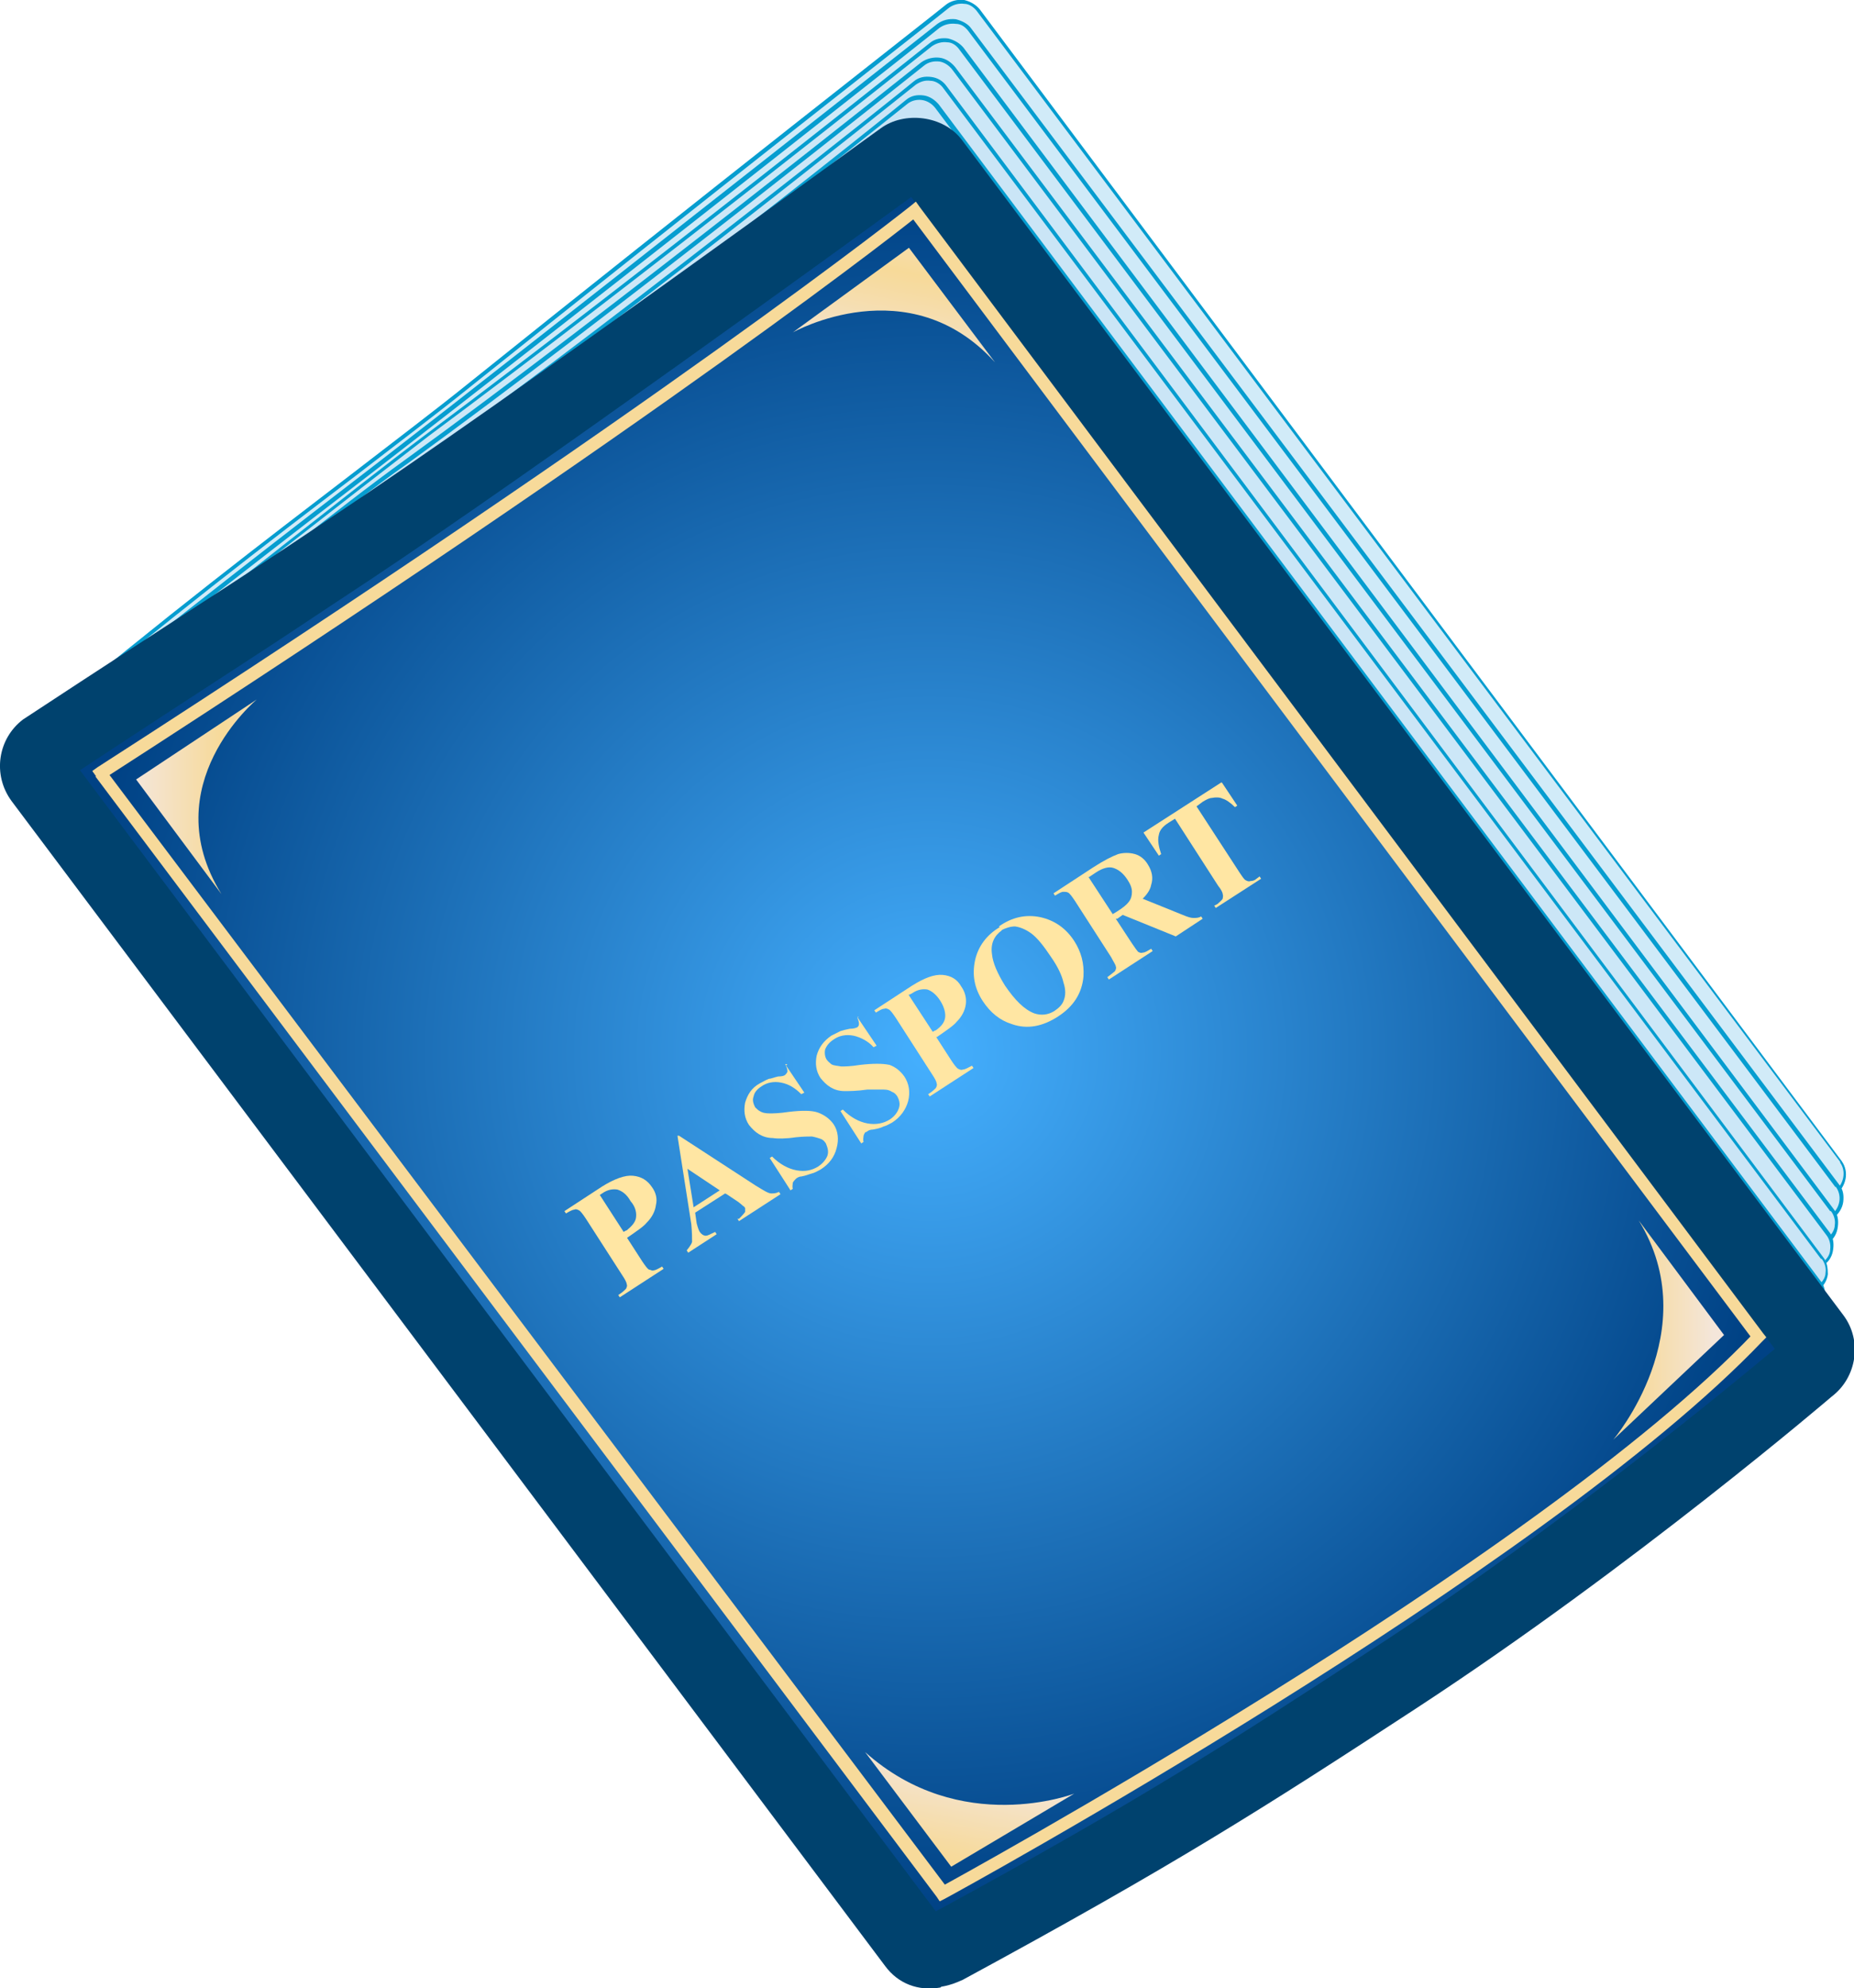 <?xml version="1.0" encoding="UTF-8"?>
<svg id="Layer_1" data-name="Layer 1" xmlns="http://www.w3.org/2000/svg" xmlns:xlink="http://www.w3.org/1999/xlink" viewBox="0 0 24.11 25.84">
  <defs>
    <style>
      .cls-1 {
        fill: url(#linear-gradient);
      }

      .cls-2 {
        fill: #f7da9a;
      }

      .cls-3 {
        fill: #00426e;
      }

      .cls-4 {
        fill: #ffe6a3;
      }

      .cls-5 {
        fill: #cce7f7;
      }

      .cls-6 {
        fill: #cde8f7;
      }

      .cls-7 {
        fill: #cfeaf8;
      }

      .cls-8 {
        fill: #c8e4f6;
      }

      .cls-9 {
        fill: #d1ebf8;
      }

      .cls-10 {
        fill: #cae5f6;
      }

      .cls-11 {
        fill: #069dd0;
      }

      .cls-12 {
        fill: url(#linear-gradient-3);
      }

      .cls-13 {
        fill: url(#linear-gradient-4);
      }

      .cls-14 {
        fill: url(#linear-gradient-2);
      }

      .cls-15 {
        fill: url(#radial-gradient);
      }
    </style>
    <radialGradient id="radial-gradient" cx="19.63" cy="755.21" fx="19.63" fy="755.21" r="11.18" gradientTransform="translate(-131.4 -728.04) rotate(-9.46)" gradientUnits="userSpaceOnUse">
      <stop offset="0" stop-color="#45b0ff"/>
      <stop offset="1" stop-color="#004285"/>
    </radialGradient>
    <linearGradient id="linear-gradient" x1="-357.24" y1="1368.91" x2="-355.41" y2="1370.26" gradientTransform="translate(-534.02 -1299.04) rotate(-36.88)" gradientUnits="userSpaceOnUse">
      <stop offset="0" stop-color="#f4e6da"/>
      <stop offset=".43" stop-color="#f6dba2"/>
      <stop offset=".51" stop-color="#f7da99"/>
      <stop offset="1" stop-color="#f4e6da"/>
    </linearGradient>
    <linearGradient id="linear-gradient-2" x1="-346.22" y1="1370.38" x2="-344.18" y2="1368.55" xlink:href="#linear-gradient"/>
    <linearGradient id="linear-gradient-3" x1="-3017.98" y1="-622.81" x2="-3016.31" y2="-621.57" gradientTransform="translate(-2765.55 1330.48) rotate(143.12)" xlink:href="#linear-gradient"/>
    <linearGradient id="linear-gradient-4" x1="-3006.97" y1="-621.36" x2="-3005.12" y2="-623.02" gradientTransform="translate(-2765.55 1330.48) rotate(143.12)" xlink:href="#linear-gradient"/>
  </defs>
  <g>
    <g>
      <path class="cls-9" d="m23.95,15.1c.09.12.06.3-.07.4,0,0-2.67,2.42-5.5,4.74-2.02,1.66-3.59,2.94-6.21,4.8-.18.07-.32.08-.41-.04L.54,10.12c-.25-.32-.18-.55-.02-.7,2.43-2.03,4.36-3.42,5.58-4.4C9.12,2.59,12.31.09,12.31.09c.13-.1.32-.08.41.04l11.23,14.96Z"/>
      <path class="cls-11" d="m23.93,15.11c.08.11.05.28-.07.37-.03.03-2.7,2.44-5.5,4.74-1.89,1.55-3.53,2.89-6.21,4.8h0c-.2.07-.31.06-.38-.04,0,0-11.23-14.87-11.23-14.87-.2-.27-.21-.48-.02-.67,1.61-1.35,2.99-2.41,4.11-3.26.57-.44,1.06-.81,1.47-1.14C9.1,2.64,12.3.14,12.33.11c.06-.05.14-.07.21-.06.06,0,.12.04.16.09l11.23,14.96ZM12.74.12c-.05-.06-.12-.1-.2-.12-.09-.01-.18.01-.25.07-.03.03-3.23,2.53-6.22,4.93-.41.33-.9.7-1.47,1.14-1.11.85-2.5,1.91-4.11,3.26-.21.21-.21.45.01.74l11.23,14.87c.11.15.28.11.44.05h0s0,0,0,0c2.68-1.91,4.32-3.25,6.21-4.8,2.8-2.29,5.47-4.71,5.49-4.73.14-.11.18-.3.08-.44L12.74.12Z"/>
    </g>
    <g>
      <path class="cls-7" d="m23.89,15.41c.09.12.06.3-.07.4,0,0-2.61,2.41-5.44,4.64-2,1.57-3.54,2.85-6.19,4.65-.18.07-.31.08-.41-.05L.54,10.12c-.22-.28-.16-.5,0-.64,2.46-1.96,4.09-3.2,5.3-4.14C8.74,3.07,12.21.34,12.21.34c.13-.1.31-.08.4.05l11.28,15.03Z"/>
      <path class="cls-11" d="m23.87,15.42c.04.05.06.12.05.19-.01.07-.05.14-.11.18h0s-2.64,2.44-5.44,4.64l-.94.74c-1.55,1.24-3.02,2.4-5.25,3.91h0c-.19.07-.3.06-.37-.04L.55,10.11c-.23-.29-.13-.49,0-.61,1.9-1.52,3.29-2.59,4.41-3.45l.89-.69C8.73,3.12,12.19.39,12.22.36c.06-.04.13-.06.21-.05.07,0,.12.04.16.09l11.28,15.03ZM12.63.37c-.04-.06-.12-.1-.2-.12-.09-.01-.17.01-.24.06-.04.03-3.5,2.76-6.37,5l-.89.69c-1.12.86-2.51,1.93-4.41,3.46-.12.11-.27.34,0,.68l11.26,14.93c.11.15.28.11.44.05h0s0,0,0,0c2.22-1.5,3.69-2.67,5.25-3.91l.93-.74c2.8-2.2,5.41-4.62,5.44-4.64h0c.07-.05.12-.13.13-.21.01-.08,0-.16-.05-.22L12.63.37Z"/>
    </g>
    <g>
      <path class="cls-6" d="m23.83,15.72c.09.12.06.3-.07.4,0,0-2.54,2.41-5.38,4.54-1.98,1.49-3.48,2.77-6.16,4.49-.18.07-.31.08-.4-.05L.54,10.12c-.19-.24-.13-.45.01-.58,2.49-1.9,3.82-2.98,5.02-3.89C8.37,3.56,12.11.58,12.11.58c.13-.1.31-.08.4.05l11.32,15.09Z"/>
      <path class="cls-11" d="m23.81,15.74c.04.05.06.12.05.18,0,.07-.05.14-.11.18h0s0,0,0,0c-.03.03-2.58,2.43-5.38,4.54-.48.36-.94.72-1.39,1.06-1.41,1.09-2.74,2.13-4.77,3.43h0c-.19.07-.3.06-.37-.04L.55,10.11c-.15-.2-.15-.4,0-.55,1.33-1.01,2.34-1.8,3.15-2.44.73-.57,1.31-1.02,1.87-1.45C8.36,3.6,12.08.63,12.12.6c.06-.04.13-.06.2-.05.06,0,.12.04.16.1l11.32,15.09ZM12.53.62c-.05-.06-.12-.1-.2-.12-.08-.01-.17,0-.24.06-.04.03-3.76,3-6.53,5.07-.56.42-1.14.88-1.87,1.45-.81.64-1.82,1.43-3.15,2.44-.09.08-.27.3-.02.62l11.28,14.98c.11.15.27.12.43.06h0s0,0,0,0c2.03-1.3,3.36-2.34,4.78-3.43.45-.34.9-.7,1.39-1.06,2.81-2.11,5.36-4.52,5.38-4.54h0c.07-.05.11-.12.12-.21.01-.08,0-.16-.05-.22L12.53.62Z"/>
    </g>
    <g>
      <path class="cls-5" d="m23.77,16.03c.09.12.07.3-.06.4,0,0-2.49,2.4-5.33,4.44-1.95,1.41-3.42,2.68-6.14,4.34-.17.06-.3.07-.4-.05L.54,10.12c-.16-.2-.11-.4.03-.52,2.52-1.83,3.55-2.76,4.75-3.63C8,4.03,12,.83,12,.83c.13-.1.31-.07.4.05l11.37,15.15Z"/>
      <path class="cls-11" d="m23.75,16.05c.04.05.06.12.05.19,0,.07-.05.13-.1.17h0s-2.52,2.42-5.32,4.44c-.57.41-1.11.81-1.62,1.21-1.27.96-2.59,1.96-4.51,3.13h0c-.19.07-.3.05-.37-.04L.55,10.11c-.16-.21-.09-.38.02-.48,1.48-1.08,2.45-1.85,3.23-2.46.55-.43,1.02-.81,1.52-1.16C7.98,4.08,11.98.88,12.02.85c.05-.04.12-.06.2-.05.06.01.12.05.16.1l11.37,15.15ZM12.42.87c-.05-.06-.12-.11-.2-.12-.08-.01-.17.01-.24.06-.04.03-4.04,3.23-6.69,5.15-.5.36-.97.73-1.52,1.16-.78.62-1.75,1.39-3.23,2.46-.17.14-.18.36-.03.55l11.31,15.03c.11.15.27.12.43.06h0s0,0,0,0c1.93-1.17,3.25-2.17,4.52-3.13.52-.39,1.06-.8,1.62-1.2,2.81-2.02,5.3-4.42,5.33-4.45h0c.07-.05.11-.12.12-.21.01-.08,0-.16-.06-.23L12.42.87Z"/>
    </g>
    <g>
      <path class="cls-10" d="m23.71,16.34c.09.12.06.3-.06.39,0,0-2.43,2.4-5.27,4.35-1.94,1.33-3.36,2.6-6.11,4.18-.17.06-.3.07-.39-.05L.54,10.12c-.13-.16-.09-.35.04-.45,2.55-1.76,3.27-2.54,4.48-3.37,2.57-1.79,6.84-5.22,6.84-5.22.12-.09.3-.07.4.05l11.42,15.21Z"/>
      <path class="cls-11" d="m23.69,16.36c.04.05.06.12.05.18,0,.07-.05.13-.1.17h0s0,0,0,0c-.02.02-2.46,2.42-5.27,4.34-.62.43-1.17.84-1.76,1.27-1.22.9-2.48,1.83-4.35,2.91h0c-.19.06-.29.05-.37-.05L.55,10.11c-.11-.14-.09-.32.04-.42,1.52-1.05,2.39-1.75,3.1-2.32.48-.38.89-.72,1.38-1.05,2.54-1.77,6.8-5.19,6.84-5.22.06-.04.12-.06.19-.05.06,0,.13.04.17.1l11.41,15.21ZM12.31,1.12c-.05-.07-.12-.11-.2-.12-.08-.01-.16,0-.23.06-.04.04-4.31,3.45-6.84,5.22-.49.34-.9.67-1.38,1.06-.7.57-1.58,1.27-3.1,2.32-.15.13-.17.32-.05.49l11.33,15.09c.11.15.27.12.43.06h0c1.87-1.08,3.13-2.01,4.35-2.92.59-.43,1.14-.84,1.76-1.27,2.81-1.93,5.25-4.33,5.27-4.35h0c.07-.05.11-.12.12-.2,0-.08-.01-.16-.06-.22L12.31,1.12Z"/>
    </g>
    <g>
      <path class="cls-8" d="m23.64,16.65c.09.12.07.3-.06.39,0,0-2.37,2.39-5.21,4.25-1.91,1.25-3.31,2.51-6.09,4.03-.17.06-.3.07-.39-.06L.54,10.12c-.09-.12-.07-.3.06-.39,2.58-1.69,3-2.32,4.2-3.12,2.45-1.63,7-5.29,7-5.29.12-.09.3-.07.39.05l11.46,15.27Z"/>
      <path class="cls-11" d="m23.62,16.67c.04.05.06.12.05.19,0,.07-.04.13-.1.17h0s-2.4,2.41-5.21,4.25c-.65.43-1.24.85-1.85,1.3-1.18.85-2.4,1.74-4.23,2.73h0c-.18.06-.29.05-.36-.05L.55,10.11c-.08-.11-.06-.27.05-.35,1.55-1.02,2.33-1.66,2.95-2.17.42-.34.77-.63,1.25-.95,2.42-1.61,6.96-5.26,7-5.29.05-.04.12-.06.19-.05.07.01.13.05.17.1l11.46,15.27ZM12.21,1.36c-.05-.06-.12-.11-.2-.12-.08-.01-.16,0-.23.06-.04.04-4.58,3.68-7,5.29-.48.32-.84.61-1.25.95-.62.51-1.4,1.15-2.95,2.16-.14.1-.16.3-.06.43l11.36,15.14c.11.15.27.12.42.07h0s0,0,0,0c1.84-1,3.06-1.88,4.24-2.73.62-.45,1.2-.87,1.85-1.29,2.81-1.84,5.19-4.23,5.22-4.25h0c.06-.05.11-.12.12-.2.01-.08,0-.16-.06-.23L12.21,1.36Z"/>
    </g>
  </g>
  <g>
    <g>
      <path class="cls-15" d="m23.58,17.38c.09.12.07.3-.06.39,0,0-2.53,2.17-5.38,4.03-1.91,1.25-3.07,2-5.86,3.51-.17.06-.3.07-.39-.06L.54,10.12c-.09-.12-.07-.3.06-.39,2.58-1.69,2.77-1.8,3.97-2.6,2.45-1.63,7.17-5.07,7.17-5.07.12-.09.3-.07.39.06l11.46,15.27Z"/>
      <path class="cls-3" d="m12.23,25.83c-.29.05-.55-.05-.72-.28L.15,10.41c-.25-.34-.18-.81.15-1.06,1.11-.73,1.78-1.16,2.27-1.48.68-.44,1.03-.67,1.73-1.14,2.41-1.6,7.1-5.03,7.15-5.06.31-.23.82-.17,1.06.15l11.46,15.27c.25.33.18.81-.15,1.06,0,0-2.57,2.2-5.4,4.05-1.99,1.3-3.15,2.04-5.9,3.53l-.07.03c-.07.03-.15.05-.21.06Zm-.15-.88l.07.41-.07-.41ZM1.04,10.01l11.13,14.83c2.63-1.43,3.78-2.17,5.71-3.43,2.43-1.58,4.65-3.42,5.2-3.88L11.85,2.56c-.85.62-4.85,3.52-7.03,4.97-.7.46-1.05.7-1.73,1.14-.46.3-1.08.7-2.05,1.34Z"/>
    </g>
    <g>
      <path class="cls-4" d="m8.15,16.08l.2.31c.04.06.07.1.09.11.02,0,.04.02.06.01.02,0,.06-.02.11-.05l.02.03-.57.37-.02-.03c.05-.03.08-.06.1-.08.01-.02.02-.04.01-.06,0-.02-.02-.06-.06-.12l-.47-.73c-.04-.06-.07-.1-.09-.11-.02-.01-.04-.02-.06-.01-.02,0-.06.02-.11.05l-.02-.03.49-.32c.16-.1.3-.15.4-.14.11.01.19.06.25.15.05.07.07.15.05.23-.01.08-.05.16-.12.23-.04.05-.13.11-.26.2Zm-.35-.55l.31.48s.03-.02.04-.02c.06-.05.11-.1.12-.16.01-.06,0-.14-.07-.22-.05-.09-.11-.13-.17-.15-.06-.01-.13,0-.2.05l-.03.02Z"/>
      <path class="cls-4" d="m9.43,15.51l-.39.25.02.14s.02.08.04.11c.02.03.05.05.08.05.02,0,.06-.02.12-.05l.02.03-.37.24-.02-.03s.06-.07.07-.11c0-.05,0-.12-.01-.23l-.18-1.15h.02s1,.65,1,.65c.1.06.16.1.2.1.03,0,.06,0,.1-.02l.02.03-.54.35-.02-.03h.02s.07-.07.08-.09c0-.02,0-.03,0-.05,0,0-.01-.02-.03-.03,0,0-.02-.02-.06-.05l-.15-.1Zm-.07-.04l-.42-.28.08.5.34-.22Z"/>
      <path class="cls-4" d="m10.21,13.83l.25.37-.04.02c-.08-.08-.16-.13-.26-.15-.1-.02-.19,0-.26.05-.06.04-.09.08-.1.13-.02.05,0,.1.02.14.02.02.04.04.06.05.03.02.07.03.13.03.04,0,.12,0,.25-.02.17-.02.3-.02.38.01.08.03.15.08.2.15.06.09.07.2.04.31-.03.12-.1.21-.21.28-.04.02-.07.04-.11.05-.04.01-.08.03-.14.04-.03,0-.06.02-.07.03-.01.01-.03.03-.04.05,0,.02-.01.05,0,.08l-.03.02-.27-.42.03-.02c.1.1.21.16.32.18.11.02.2,0,.28-.05.06-.04.1-.09.12-.14.02-.06,0-.11-.02-.16-.02-.03-.04-.05-.07-.06-.03-.01-.06-.02-.11-.03-.04,0-.11,0-.21.01-.13.02-.24.02-.3.01-.07,0-.13-.02-.18-.05-.05-.03-.09-.07-.13-.12-.06-.09-.07-.19-.05-.29.03-.1.08-.19.19-.25.04-.02.07-.04.12-.06.03,0,.07-.02.12-.03.05,0,.08-.01.09-.02.01-.01.02-.02.03-.04,0-.02,0-.04-.02-.08l.02-.02Z"/>
      <path class="cls-4" d="m11.15,13.22l.25.37-.04.02c-.07-.08-.17-.13-.26-.15-.1-.02-.19,0-.26.05-.06.04-.09.08-.11.13-.01.05,0,.1.02.13.02.03.04.04.06.06.03.02.08.02.13.03.04,0,.12,0,.24-.02.17-.02.3-.02.39,0,.08.03.14.08.19.15.06.09.08.2.05.32-.03.11-.1.21-.21.28-.04.02-.07.04-.11.05-.04.02-.08.03-.14.04-.03,0-.06.01-.08.03-.02,0-.03.02-.04.05,0,.02-.01.05,0,.08l-.03.02-.27-.42.03-.02c.1.1.21.16.32.18.11.02.21,0,.29-.05.06-.04.1-.09.12-.15.02-.06,0-.11-.02-.15-.02-.03-.04-.05-.07-.06-.03-.02-.06-.03-.11-.03-.04,0-.11,0-.21,0-.14.02-.23.02-.3.02-.07,0-.13-.02-.18-.05-.05-.03-.09-.07-.13-.12-.06-.09-.07-.19-.05-.29.03-.11.09-.19.19-.26.04-.02.08-.04.12-.06.03-.01.07-.02.12-.03.05,0,.08-.01.1-.02.01-.01.02-.02.02-.04,0-.01,0-.04-.02-.08l.02-.02Z"/>
      <path class="cls-4" d="m12.17,13.47l.2.31c.04.06.07.1.09.11.02.01.04.02.06.01.03,0,.06-.02.12-.05l.02.03-.57.37-.02-.03c.05-.03.08-.06.1-.08.01-.02.02-.04.01-.06,0-.02-.02-.06-.06-.12l-.47-.73c-.04-.06-.07-.1-.09-.11-.02-.01-.04-.02-.06-.01-.03,0-.06.02-.11.05l-.02-.03.49-.32c.16-.1.29-.15.4-.14.11.01.19.06.24.15.05.07.07.15.06.23-.01.08-.05.16-.12.23-.04.05-.13.11-.26.2Zm-.36-.55l.32.49s.03-.02.04-.02c.07-.05.11-.1.12-.16.01-.06-.01-.14-.06-.22-.05-.08-.11-.13-.17-.15-.06-.01-.13,0-.2.05l-.04.02Z"/>
      <path class="cls-4" d="m12.99,12.04c.17-.12.35-.16.54-.12.18.04.33.14.44.31.09.14.13.29.12.46-.02.22-.13.39-.33.52-.2.13-.4.17-.6.1-.16-.05-.28-.15-.38-.3-.11-.17-.14-.34-.1-.53.04-.18.15-.33.32-.43Zm.04.05c-.1.07-.15.17-.13.31.01.11.07.25.17.41.13.19.25.31.38.36.09.03.18.02.26-.03.06-.04.1-.08.12-.13.03-.07.03-.15,0-.24-.02-.09-.07-.2-.16-.33-.1-.15-.18-.25-.26-.31-.07-.05-.14-.08-.21-.09-.06,0-.12.02-.18.05Z"/>
      <path class="cls-4" d="m14.51,11.94l.21.32c.04.06.07.1.08.11.02.01.04.02.06.01.03,0,.06-.02.11-.05l.02.03-.57.37-.02-.03c.05-.04.08-.06.1-.08.01-.02.02-.04.01-.06,0-.02-.03-.06-.06-.12l-.47-.73c-.04-.06-.07-.1-.09-.11-.02-.01-.04-.01-.06-.01-.03,0-.06.02-.11.05l-.02-.03.52-.34c.14-.09.24-.14.32-.17.07-.02.15-.02.22,0,.07.02.13.07.17.14.05.08.07.17.04.26-.01.06-.05.12-.11.18l.52.21c.07.03.11.04.14.04.03,0,.07,0,.1-.02l.02.03-.35.23-.69-.28-.07.05Zm-.36-.55l.32.49.05-.03c.08-.05.13-.09.16-.13.03-.04.04-.08.04-.13,0-.05-.02-.1-.06-.16-.06-.09-.12-.13-.18-.15-.06-.02-.14,0-.23.06l-.09.06Z"/>
      <path class="cls-4" d="m15.89,10.17l.2.3-.03.02c-.06-.06-.12-.1-.16-.11-.04-.02-.09-.02-.14-.01-.03,0-.07.02-.12.05l-.08.06.56.86c.04.06.06.09.08.1.02.01.04.02.06.01.03,0,.06-.01.08-.03l.04-.03.02.03-.59.38-.02-.03.04-.02s.06-.05.07-.07c0-.01.01-.04,0-.06,0-.02-.02-.06-.06-.11l-.56-.87-.08.05c-.08.05-.12.1-.13.16-.02.07,0,.16.03.25l-.03.02-.2-.3,1.01-.65Z"/>
    </g>
  </g>
  <g>
    <path class="cls-2" d="m1.24,10.09l10.94,14.56.04.06.06-.03c.08-.04,7.78-4.25,10.64-7.25l.05-.05-.04-.05L11.96,2.69l-.05-.07-.06.05s-3.22,2.57-10.58,7.3l-.07.05.05.07ZM11.83,2.79l10.98,14.64v-.11c-2.83,2.98-10.52,7.17-10.59,7.21l.11.02L1.37,10l-.02.12C8.71,5.38,11.91,2.83,11.94,2.8l-.12-.02Z"/>
    <path class="cls-1" d="m2.88,11.62l-1.11-1.49,1.57-1.04s-1.34,1.11-.46,2.53Z"/>
    <path class="cls-14" d="m12.94,4.71l-1.12-1.49-1.51,1.1s1.51-.85,2.63.39Z"/>
    <path class="cls-12" d="m21.31,15.86l1.11,1.49-1.44,1.36s1.21-1.42.33-2.85Z"/>
    <path class="cls-13" d="m11.25,22.77l1.12,1.49,1.6-.95s-1.48.57-2.72-.54Z"/>
  </g>
</svg>